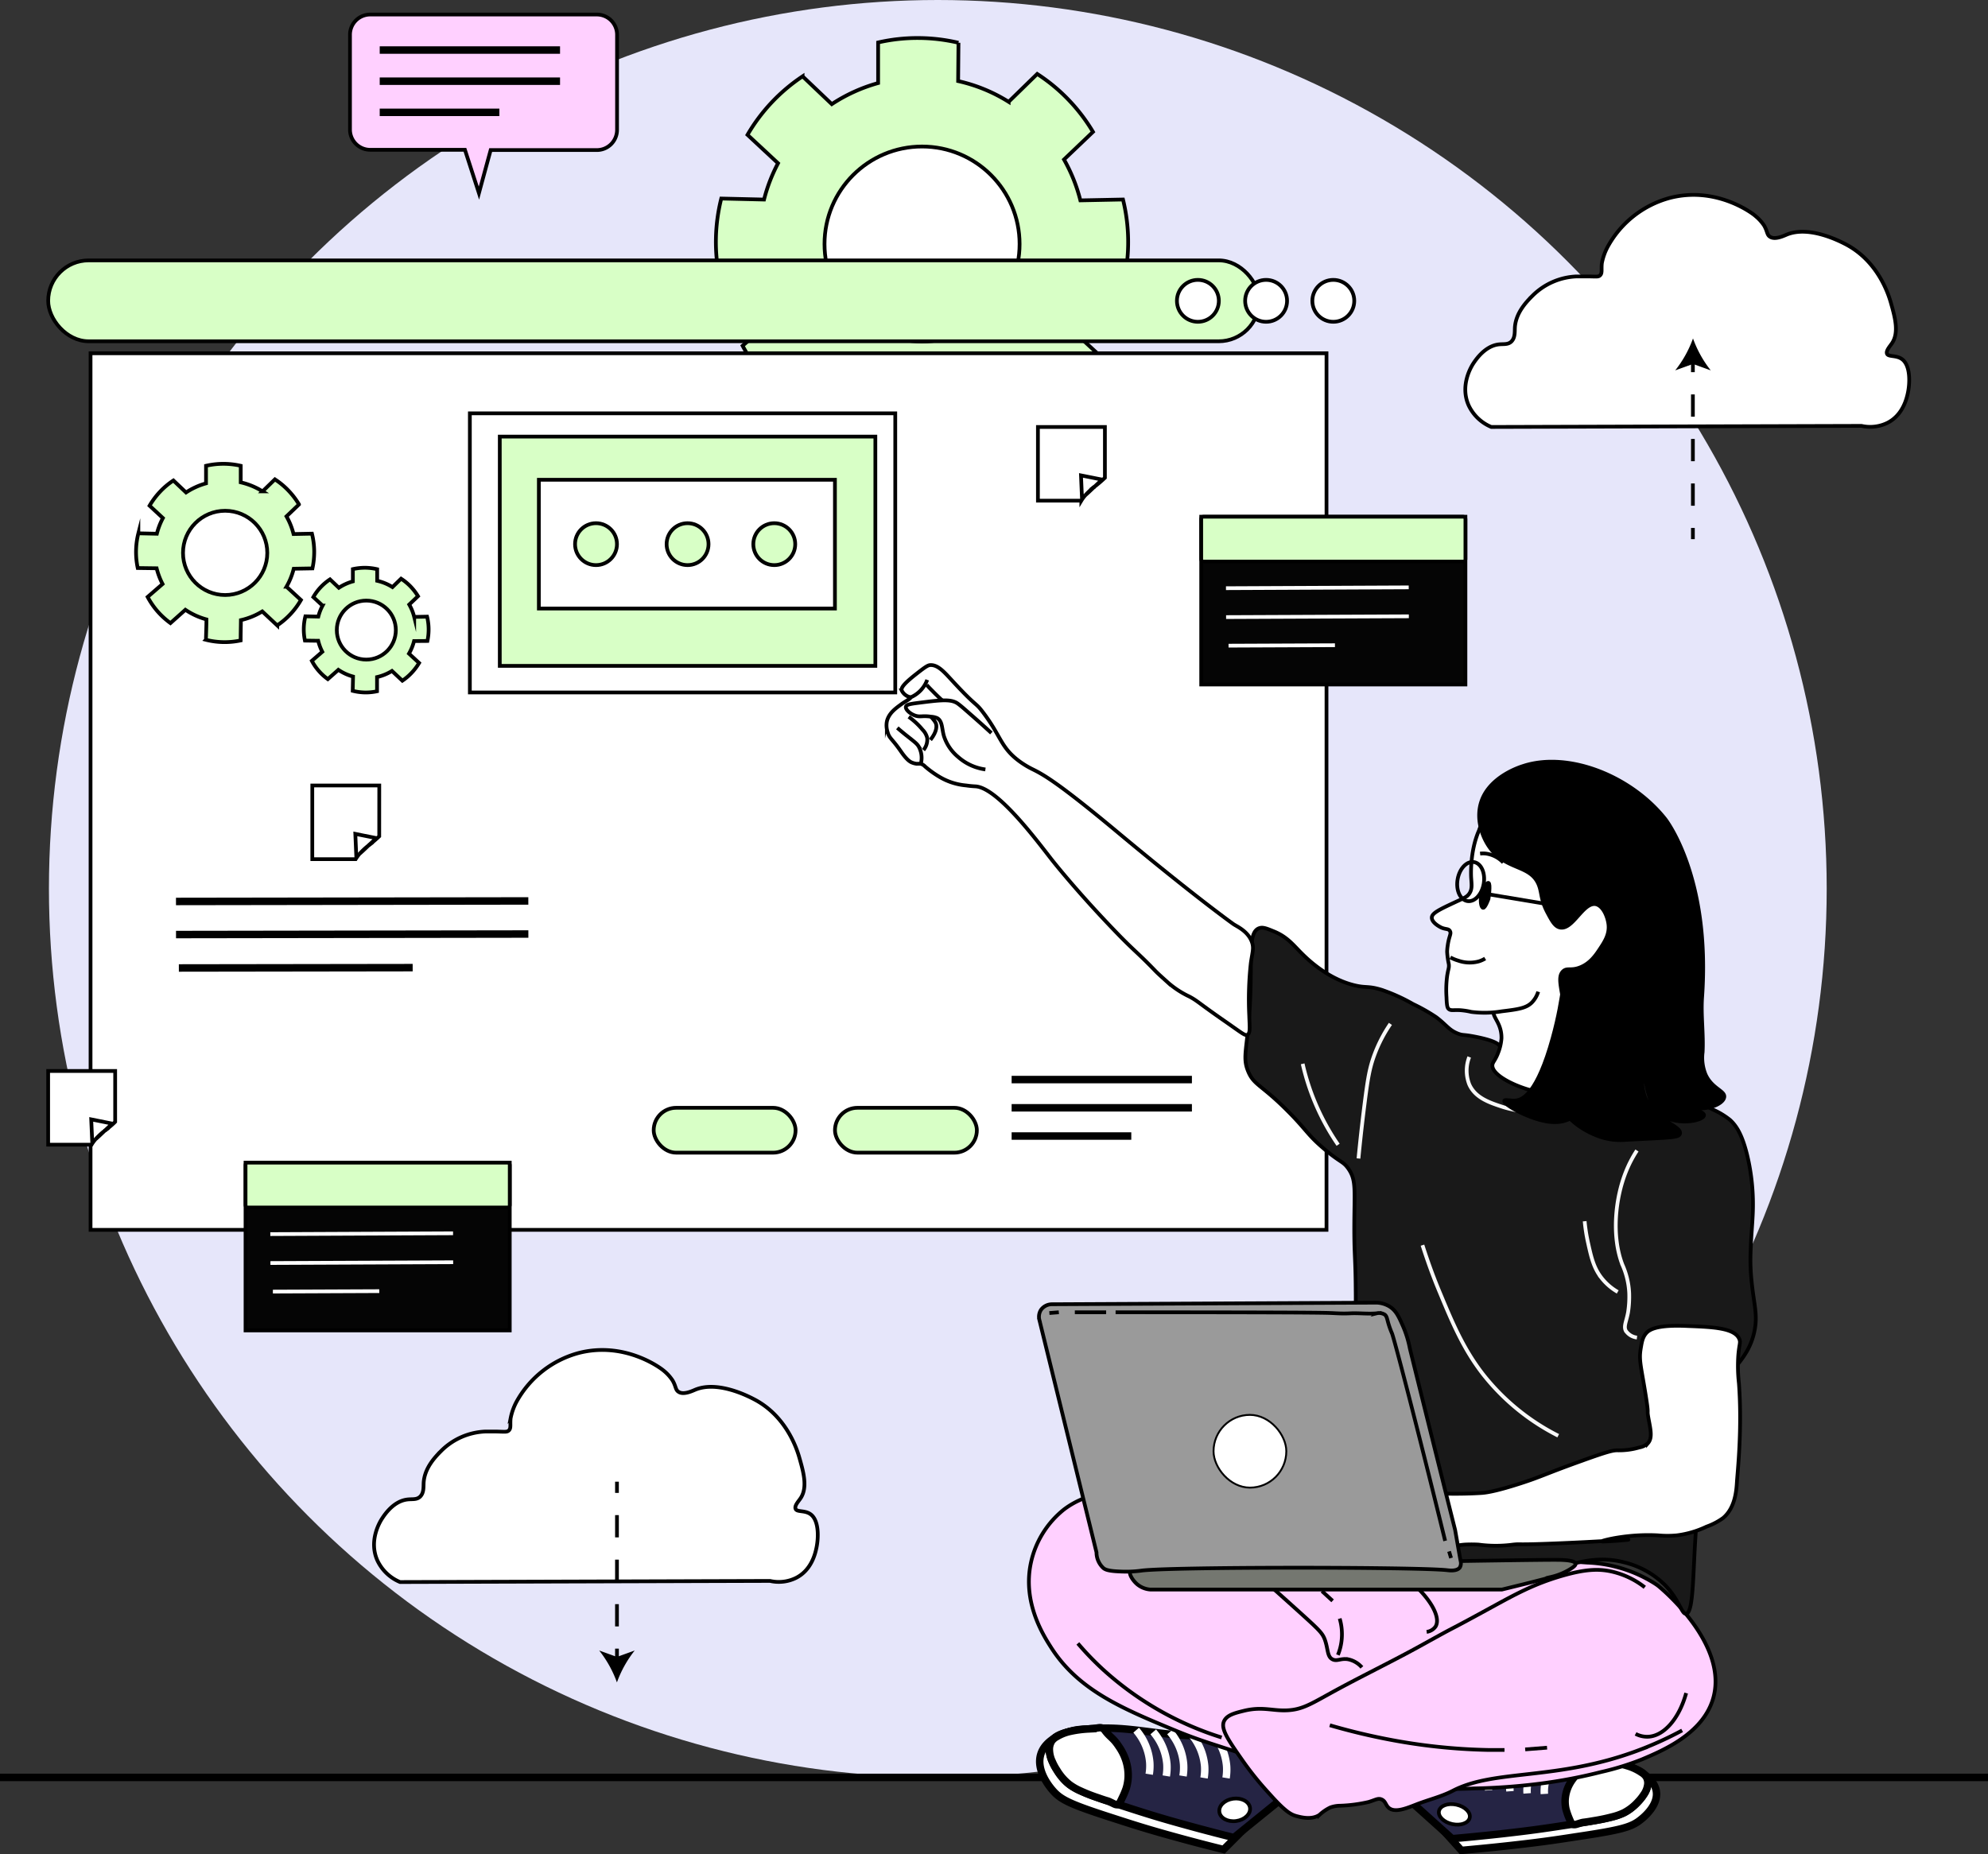 <svg xmlns="http://www.w3.org/2000/svg" viewBox="0 0 532.18 496.52"><rect x="0" y="0" width="532.18" height="496.52" fill="#333333" stroke="none"/><defs><style>.cls-1{fill:#e6e6fa;}.cls-12,.cls-2,.cls-3,.cls-8,.cls-9{fill:none;}.cls-10,.cls-11,.cls-13,.cls-15,.cls-16,.cls-17,.cls-18,.cls-2,.cls-3,.cls-4,.cls-5,.cls-6,.cls-7,.cls-9{stroke:#000;}.cls-10,.cls-11,.cls-12,.cls-13,.cls-14,.cls-15,.cls-16,.cls-17,.cls-18,.cls-2,.cls-3,.cls-4,.cls-5,.cls-6,.cls-7,.cls-8,.cls-9{stroke-miterlimit:10;}.cls-10,.cls-11,.cls-12,.cls-2{stroke-width:2px;}.cls-4{fill:#d8ffc6;}.cls-10,.cls-17,.cls-5{fill:#fff;}.cls-6{fill:#ffd0ff;}.cls-7{fill:#050505;}.cls-12,.cls-8{stroke:#fff;}.cls-9{stroke-dasharray:5.96 5.96;}.cls-11{fill:#252444;}.cls-13,.cls-14{fill:#191919;}.cls-14{stroke:#f9f9f9;}.cls-15{fill:#747770;}.cls-16{fill:#9a9a9a;}.cls-17{stroke-width:0.5px;}</style></defs><g id="Layer_2" data-name="Layer 2"><circle class="cls-1" cx="251.05" cy="237.95" r="237.95"/><line class="cls-2" y1="475.91" x2="532.18" y2="475.91"/></g><g id="Layer_3" data-name="Layer 3"><path class="cls-3" d="M331.07,121.39" transform="translate(-96.79 -2.29)"/><path class="cls-4" d="M397.7,77.22a47.31,47.31,0,0,0,1.09-10.74,47.81,47.81,0,0,0-1.38-10.77L386,55.94A43.77,43.77,0,0,0,381.62,45l7.76-7.4A47.41,47.41,0,0,0,382.82,29a46.88,46.88,0,0,0-8.37-6.91l-7.65,7.46A43,43,0,0,0,353.28,24l.09-10.26a47.6,47.6,0,0,0-10.72-1.27,46.94,46.94,0,0,0-10.79,1.19c0,3.62,0,7.25,0,10.87a43.87,43.87,0,0,0-12.4,5.64l-7.82-7.44a47.5,47.5,0,0,0-14.75,15.66L305.07,46a43.59,43.59,0,0,0-3.75,9.72l-11.45-.27a47.63,47.63,0,0,0-.4,21.51l11.73.15a43.76,43.76,0,0,0,3.65,9.75l-9.27,8a47.89,47.89,0,0,0,6.12,8.89,47.37,47.37,0,0,0,8,7.31l9.33-8.24a43.51,43.51,0,0,0,13,6l-.3,12.63a47.63,47.63,0,0,0,21.51.4q.08-6.28.16-12.59a43.2,43.2,0,0,0,13.14-5.41l9.18,8.64a47.36,47.36,0,0,0,14.67-15.73l-8.95-8.25A43.1,43.1,0,0,0,386,77.32Z" transform="translate(-96.79 -2.29)"/><circle class="cls-5" cx="246.83" cy="65.34" r="26.11"/><rect class="cls-5" x="24.24" y="94.59" width="330.86" height="234.71"/><rect class="cls-4" x="12.9" y="69.72" width="324.18" height="21.66" rx="10.83"/><rect class="cls-4" x="133.79" y="116.9" width="100.54" height="61.39"/><rect class="cls-3" x="125.78" y="110.67" width="113.88" height="74.74"/><rect class="cls-4" x="174.99" y="296.62" width="37.98" height="12.01" rx="6.01"/><rect class="cls-4" x="223.52" y="296.62" width="37.98" height="12.01" rx="6.01"/><line class="cls-2" x1="270.81" y1="289.06" x2="319.07" y2="289.06"/><line class="cls-2" x1="270.81" y1="296.62" x2="319.07" y2="296.62"/><line class="cls-2" x1="270.81" y1="304.18" x2="302.84" y2="304.18"/><rect class="cls-5" x="144.25" y="128.46" width="79.26" height="34.48"/><circle class="cls-5" cx="320.67" cy="80.55" r="5.61"/><circle class="cls-5" cx="338.93" cy="80.55" r="5.61"/><circle class="cls-5" cx="356.92" cy="80.55" r="5.61"/><circle class="cls-4" cx="159.55" cy="145.7" r="5.61"/><circle class="cls-4" cx="184.06" cy="145.7" r="5.61"/><circle class="cls-4" cx="207.27" cy="145.7" r="5.61"/><line class="cls-2" x1="47.11" y1="241.37" x2="141.43" y2="241.23"/><line class="cls-2" x1="47.12" y1="250.23" x2="141.44" y2="250.09"/><line class="cls-2" x1="47.88" y1="259.18" x2="110.47" y2="259.09"/><path class="cls-6" d="M256.55,6.18H195.87a5.41,5.41,0,0,0-5.39,5.4V37a5.41,5.41,0,0,0,5.39,5.4h25.38L225,54q1.56-5.76,3.14-11.53h28.44a5.41,5.41,0,0,0,5.39-5.4V11.58A5.41,5.41,0,0,0,256.55,6.18Z" transform="translate(-96.79 -2.29)"/><path class="cls-3" d="M151.64,173.56" transform="translate(-96.79 -2.29)"/><path class="cls-4" d="M180.43,154.48a21.16,21.16,0,0,0,.47-4.65,20.75,20.75,0,0,0-.6-4.65l-4.93.1a18.79,18.79,0,0,0-1.89-4.73l3.35-3.2a20.78,20.78,0,0,0-2.83-3.71,20,20,0,0,0-3.62-3l-3.3,3.22a19,19,0,0,0-5.85-2.42c0-1.47,0-3,0-4.43a20.62,20.62,0,0,0-9.29,0v4.7a18.83,18.83,0,0,0-5.35,2.44l-3.38-3.21a19.85,19.85,0,0,0-3.57,3,20.65,20.65,0,0,0-2.81,3.75L140.4,141a18.73,18.73,0,0,0-1.62,4.2l-4.95-.11a20.42,20.42,0,0,0-.17,9.29l5.06.07a19,19,0,0,0,1.59,4.21l-4,3.46a20.63,20.63,0,0,0,2.64,3.85,21,21,0,0,0,3.47,3.16l4-3.57a18.85,18.85,0,0,0,5.63,2.58c0,1.82-.09,3.64-.13,5.46a20.42,20.42,0,0,0,9.29.17c0-1.81.05-3.62.07-5.44A18.82,18.82,0,0,0,167,166l4,3.74a20.53,20.53,0,0,0,6.35-6.8l-3.87-3.56a18.73,18.73,0,0,0,1.94-4.81Z" transform="translate(-96.79 -2.29)"/><circle class="cls-5" cx="60.27" cy="148.04" r="11.28"/><path class="cls-3" d="M191.05,187.27" transform="translate(-96.79 -2.29)"/><path class="cls-4" d="M211.21,173.91a14.7,14.7,0,0,0-.09-6.51l-3.45.07a13.11,13.11,0,0,0-1.33-3.31l2.35-2.24a15.05,15.05,0,0,0-2-2.6,14.37,14.37,0,0,0-2.53-2.08l-2.31,2.25a13.05,13.05,0,0,0-4.09-1.69l0-3.1a14.65,14.65,0,0,0-3.25-.39,15,15,0,0,0-3.26.36c0,1.1,0,2.2,0,3.29a13.16,13.16,0,0,0-3.75,1.71l-2.37-2.25a14.06,14.06,0,0,0-4.46,4.74l2.47,2.29a13.09,13.09,0,0,0-1.14,2.94l-3.46-.08a14.46,14.46,0,0,0-.12,6.5l3.55.05a13.24,13.24,0,0,0,1.1,2.95l-2.8,2.42a13.72,13.72,0,0,0,1.85,2.69,14.06,14.06,0,0,0,2.43,2.21l2.82-2.49a13.13,13.13,0,0,0,3.93,1.8l-.09,3.82a14.32,14.32,0,0,0,3.24.44,14.15,14.15,0,0,0,3.27-.32c0-1.26,0-2.53,0-3.8a13.11,13.11,0,0,0,4-1.64l2.78,2.61a14.24,14.24,0,0,0,2.48-2.11,15.16,15.16,0,0,0,2-2.64l-2.71-2.5a13.16,13.16,0,0,0,1.36-3.36Z" transform="translate(-96.79 -2.29)"/><circle class="cls-5" cx="98.06" cy="168.71" r="7.9"/><path class="cls-5" d="M198.32,212.61H180.39v19.72H192a10,10,0,0,1,1.05-1.44c-.34.31-.65.58-.88.77l-.26-6.09,5.66,1.13c-.84.76-1.53,1.4-2.06,1.9a33.11,33.11,0,0,0,2.8-2.39Z" transform="translate(-96.79 -2.29)"/><path class="cls-5" d="M193.06,230.89l.82-.74c.55-.51.88-.82,1.34-1.27l.3-.28A20.42,20.42,0,0,0,193.06,230.89Z" transform="translate(-96.79 -2.29)"/><path class="cls-5" d="M392.57,116.62H374.64v19.72h11.62a10.08,10.08,0,0,1,1.06-1.44c-.35.31-.65.58-.89.77l-.26-6.09,5.67,1.13c-.85.76-1.54,1.4-2.06,1.9a34.59,34.59,0,0,0,2.79-2.39Z" transform="translate(-96.79 -2.29)"/><path class="cls-5" d="M387.32,134.9l.82-.74c.55-.51.87-.82,1.34-1.27l.3-.28A19,19,0,0,0,387.32,134.9Z" transform="translate(-96.79 -2.29)"/><path class="cls-5" d="M127.62,289.05H109.68v19.73H121.3a9.73,9.73,0,0,1,1.06-1.44l-.88.77-.27-6.1,5.67,1.14c-.85.76-1.53,1.4-2.06,1.9,1-.79,2-1.55,2.8-2.39Z" transform="translate(-96.79 -2.29)"/><path class="cls-5" d="M122.36,307.34l.82-.74c.55-.51.88-.83,1.34-1.27l.3-.28A18.34,18.34,0,0,0,122.36,307.34Z" transform="translate(-96.79 -2.29)"/><rect class="cls-7" x="65.73" y="311.3" width="70.73" height="44.93"/><rect class="cls-4" x="65.73" y="311.3" width="70.73" height="12.01" rx="0.57"/><line class="cls-8" x1="72.36" y1="330.44" x2="121.28" y2="330.22"/><line class="cls-8" x1="72.39" y1="338.18" x2="121.31" y2="337.97"/><line class="cls-8" x1="73.05" y1="345.83" x2="101.53" y2="345.71"/><rect class="cls-7" x="321.56" y="138.35" width="70.73" height="44.93"/><rect class="cls-4" x="321.56" y="138.35" width="70.73" height="12.01" rx="0.57"/><line class="cls-8" x1="328.19" y1="157.49" x2="377.11" y2="157.27"/><line class="cls-8" x1="328.22" y1="165.23" x2="377.14" y2="165.02"/><line class="cls-8" x1="328.88" y1="172.88" x2="357.36" y2="172.76"/><path class="cls-5" d="M496,116.61a11.61,11.61,0,0,1-6.08-5.83c-2.38-5.4.81-10.46,1.26-11.15.62-.94,3.05-4.65,6.76-5.12,1.31-.16,2.44.12,3.38-.71,1.09-1,.94-2.59,1-3.81.25-4.06,3.26-7.06,4.81-8.61a17.72,17.72,0,0,1,11.66-5.07c1,0,2,0,3,0,2.22,0,2.81.18,3.3-.26.69-.62.32-1.59.51-3.29a15.3,15.3,0,0,1,1.52-4.31,26.92,26.92,0,0,1,16.73-13.18c12-3.08,21.5,3.68,22.81,4.81A12,12,0,0,1,569,62.62c.93,1.57.76,2.46,1.52,3,1.31,1,3.71-.15,4.56-.51,6-2.48,14.15,1.73,15.72,2.54,9,4.66,11.7,14.07,12.17,15.71,1.09,3.85,2.26,8,.25,10.9-.56.82-1.64,2-1.27,2.79s2.29.34,3.8,1.27c2.53,1.57,2.33,6.51,1.78,9.12-.29,1.36-1.27,6-5.58,8.12a10.5,10.5,0,0,1-6.84.76Z" transform="translate(-96.79 -2.29)"/><line class="cls-3" x1="453.18" y1="96.65" x2="453.18" y2="99.65"/><line class="cls-9" x1="453.18" y1="105.61" x2="453.18" y2="138.38"/><line class="cls-3" x1="453.18" y1="141.36" x2="453.18" y2="144.36"/><path d="M550,92.91a30.2,30.2,0,0,1-4.76,8.55L550,99.74l4.75,1.72A30.18,30.18,0,0,1,550,92.91Z" transform="translate(-96.79 -2.29)"/><path class="cls-5" d="M203.88,425.89a11.62,11.62,0,0,1-6.09-5.83c-2.38-5.4.82-10.47,1.27-11.16.62-.94,3-4.65,6.75-5.11,1.32-.17,2.45.12,3.39-.71,1.09-1,.94-2.59,1-3.81.26-4.06,3.27-7.07,4.82-8.62a17.75,17.75,0,0,1,11.66-5.06c1,0,2,0,3,0,2.22.05,2.8.18,3.29-.26.7-.62.33-1.6.51-3.29a15.75,15.75,0,0,1,1.52-4.31,27,27,0,0,1,16.73-13.18c12-3.08,21.51,3.68,22.81,4.81a11.64,11.64,0,0,1,2.29,2.54c.92,1.56.75,2.46,1.52,3,1.3,1,3.71-.15,4.56-.51,6-2.48,14.15,1.73,15.71,2.54,9,4.65,11.7,14.06,12.17,15.71,1.1,3.85,2.27,8,.25,10.9-.56.82-1.64,1.95-1.26,2.79s2.29.33,3.8,1.27c2.53,1.56,2.33,6.5,1.77,9.12-.28,1.35-1.26,6-5.57,8.11a10.4,10.4,0,0,1-6.85.76Z" transform="translate(-96.79 -2.29)"/><line class="cls-3" x1="165.16" y1="444.43" x2="165.16" y2="441.43"/><line class="cls-9" x1="165.16" y1="435.48" x2="165.16" y2="402.71"/><line class="cls-3" x1="165.16" y1="399.73" x2="165.16" y2="396.73"/><path d="M261.94,452.76a30.15,30.15,0,0,1,4.76-8.54l-4.76,1.72-4.75-1.72A30.12,30.12,0,0,1,261.94,452.76Z" transform="translate(-96.79 -2.29)"/><line class="cls-2" x1="101.65" y1="21.74" x2="149.92" y2="21.74"/><line class="cls-2" x1="101.65" y1="13.4" x2="149.92" y2="13.4"/><line class="cls-2" x1="101.65" y1="30.08" x2="133.68" y2="30.08"/></g><g id="Layer_4" data-name="Layer 4"><path class="cls-10" d="M493.46,474.33a72.69,72.69,0,0,0,15.24,1.4c12.08-.17,17.55-3.36,24.84-.2,1.26.54,5.74,2.48,6.57,6,.91,3.89-3.19,7.26-4.13,8-2.5,2-5.05,2.75-17.45,4.59-6.42,1-10.31,1.53-17.54,2.33-5.33.6-9.79,1-13,1.3l-12.64-14.06Z" transform="translate(-96.79 -2.29)"/><path class="cls-11" d="M491,471.19a135.47,135.47,0,0,0,15.24,1.4c8.15.27,14.9-.26,24.07,2,4.73,1.17,6.66,2.23,7.34,3.8,1.49,3.43-3.66,7.64-4.13,8-2.5,2-5,2.75-17.45,4.59-6.42,1-10.31,1.53-17.54,2.34-5.33.59-9.79,1-13,1.29L471.51,482Z" transform="translate(-96.79 -2.29)"/><path class="cls-10" d="M517.79,490.75c-.27-.13-.43-.33-1-1.73a18.92,18.92,0,0,1-.81-2.38,9.66,9.66,0,0,1-.2-2.58,10.07,10.07,0,0,1,1.15-4,12.47,12.47,0,0,1,2.3-3c1.8-1.85,2.61-1.8,4.18-3.24a1.68,1.68,0,0,1,.72-.44c.62-.17,1.12.08,2.19.35.56.14.26,0,1.65.31a35.63,35.63,0,0,1,5,1.23,13.58,13.58,0,0,1,3.3,1.65,3.76,3.76,0,0,1,1.21,1.14,3.27,3.27,0,0,1,.36,2.34,5.87,5.87,0,0,1-1.07,2.47,12.39,12.39,0,0,1-1.45,1.82,13.45,13.45,0,0,1-3.86,3,16.44,16.44,0,0,1-3.16,1.1,49.81,49.81,0,0,1-5.08,1.05c-2.78.49-2.37.3-3.19.53C518.89,490.71,518.34,491,517.79,490.75Z" transform="translate(-96.79 -2.29)"/><ellipse class="cls-5" cx="486.1" cy="488.11" rx="2.66" ry="4.21" transform="translate(-191.46 856.26) rotate(-77.65)"/><path class="cls-12" d="M510.21,482.63a11,11,0,0,1,.18-2.79,12.55,12.55,0,0,1,4.6-7.09" transform="translate(-96.79 -2.29)"/><path class="cls-12" d="M505.6,482.48a10.24,10.24,0,0,1,.18-2.8,12.5,12.5,0,0,1,4.59-7.09" transform="translate(-96.79 -2.29)"/><path class="cls-12" d="M501,481.91a10.17,10.17,0,0,1,.18-2.79,12.54,12.54,0,0,1,4.59-7.1" transform="translate(-96.79 -2.29)"/><path class="cls-12" d="M495.28,481.67a11,11,0,0,1,.18-2.79,12.55,12.55,0,0,1,4.6-7.1" transform="translate(-96.79 -2.29)"/><path class="cls-12" d="M489.31,480.93a11,11,0,0,1,.18-2.79,12.52,12.52,0,0,1,4.6-7.09" transform="translate(-96.79 -2.29)"/><path class="cls-10" d="M421.76,470.33a62.65,62.65,0,0,1-15-.54c-11.77-1.88-16.74-6.24-24.22-3.7-1.3.44-5.9,2-7.12,5.87-1.35,4.27,2.25,8.64,3.08,9.61,2.2,2.6,4.6,3.8,16.48,7.61,6.16,2,9.89,3.16,16.86,5.07,5.12,1.41,9.43,2.5,12.5,3.26q7-7,14-14.08Z" transform="translate(-96.79 -2.29)"/><path class="cls-11" d="M424.52,467.13a114,114,0,0,1-15-.55c-8-.82-14.51-2.36-23.73-1.08-4.75.65-6.76,1.58-7.61,3.26-1.86,3.65,2.67,9.12,3.08,9.6,2.2,2.6,4.6,3.81,16.49,7.61,6.16,2,9.88,3.16,16.85,5.07,5.13,1.41,9.43,2.51,12.5,3.27L442.28,482Z" transform="translate(-96.79 -2.29)"/><path class="cls-10" d="M396.08,485.45c.27-.11.45-.32,1.14-1.82a19.87,19.87,0,0,0,1.07-2.56,12.25,12.25,0,0,0,.5-2.89,12.92,12.92,0,0,0-.65-4.62,14.45,14.45,0,0,0-1.89-3.72c-1.54-2.33-2.33-2.39-3.69-4.23a1.78,1.78,0,0,0-.66-.59c-.58-.28-1.1-.07-2.18.08-.56.08-.25,0-1.64.13a29.59,29.59,0,0,0-5,.69,12,12,0,0,0-3.41,1.39,3.91,3.91,0,0,0-1.32,1.12,4.13,4.13,0,0,0-.63,2.59,7.51,7.51,0,0,0,.76,2.94,13.89,13.89,0,0,0,1.2,2.24,14.23,14.23,0,0,0,3.41,3.92A15,15,0,0,0,386,481.8a44.25,44.25,0,0,0,4.83,1.89c2.66.95,2.28.68,3.06,1.05C395,485.25,395.51,485.66,396.08,485.45Z" transform="translate(-96.79 -2.29)"/><ellipse class="cls-5" cx="427.31" cy="486.88" rx="4.14" ry="3.02" transform="translate(-158.32 59.53) rotate(-7.72)"/><path class="cls-12" d="M404.43,477.35a13.87,13.87,0,0,0,.15-3.17,15.15,15.15,0,0,0-3.64-8.63" transform="translate(-96.79 -2.29)"/><path class="cls-12" d="M409,477.82a13.89,13.89,0,0,0,.16-3.18,15.18,15.18,0,0,0-3.65-8.63" transform="translate(-96.79 -2.29)"/><path class="cls-12" d="M413.48,477.82a13.93,13.93,0,0,0,.15-3.18A15.18,15.18,0,0,0,410,466" transform="translate(-96.79 -2.29)"/><path class="cls-12" d="M419.11,478.35a13.89,13.89,0,0,0,.16-3.18,15.18,15.18,0,0,0-3.65-8.63" transform="translate(-96.79 -2.29)"/><path class="cls-12" d="M425,478.35a13.93,13.93,0,0,0,.15-3.18,15.18,15.18,0,0,0-3.64-8.63" transform="translate(-96.79 -2.29)"/><path class="cls-6" d="M521.76,420.69a36.57,36.57,0,0,1,17.83,5.48s.54.34,1,.68c.28.2,19.58,15.82,14.62,30.79-3,9-13.2,13.32-18.88,15.73a73.4,73.4,0,0,1-10.89,3.37,138,138,0,0,1-16.34,3.12,165.22,165.22,0,0,1-17.64,1.29,171.65,171.65,0,0,1-32.23-1.64c-11.77-1.82-20.44-4.63-32.78-8.59-6.66-2.14-10.08-3.24-14.8-5.19-14.27-5.9-26.15-10.82-33.49-22.33-2.07-3.25-7.7-12.07-5.39-22.71a25,25,0,0,1,8.85-14.24c7.28-5.51,16.11-4.95,20.4-4.62,25.93,2,42.67,8.15,64.67,11.55C472.47,414.27,508.66,419.87,521.76,420.69Z" transform="translate(-96.79 -2.29)"/><path class="cls-6" d="M537.09,427.3a22.29,22.29,0,0,0-9.23-4.3c-3.23-.65-6.73-.57-12.93,1.23-7.51,2.17-12.6,5-18.93,8.46-14,7.66-6.92,3.6-18.46,10-8.27,4.59-16.81,8.65-25.08,13.24-4.92,2.72-7.22,4.09-10.93,4.3-4.07.24-6.79-1.11-11.85.16-2.39.59-4.47,1.12-5.23,2.77-.91,2,1,4.85,4.93,10.46a83.33,83.33,0,0,0,6.92,8.62c4.5,5.07,6,5.89,7.54,6.31,1.2.32,4.06,1.09,6.16-.31a11.58,11.58,0,0,1,2.92-2,8.08,8.08,0,0,1,2.62-.46,39.33,39.33,0,0,0,7.61-1c1.86-.55,2.51-1.09,3.46-.7,1.13.47,1.08,1.57,2,2.31,1.65,1.32,4.63.1,7.24-.92,3.26-1.29,6.73-2.08,9.84-3.69,11.28-5.87,27.69-2.63,49.55-10.78a94.58,94.58,0,0,0,11.85-5.38" transform="translate(-96.79 -2.29)"/><path class="cls-3" d="M548.17,455.62c-1.89,6.89-6,11.58-10.31,11.69a6.7,6.7,0,0,1-3.23-.77" transform="translate(-96.79 -2.29)"/><path class="cls-3" d="M452.77,464.23c6,1.75,11.18,2.91,15.23,3.7a156.3,156.3,0,0,0,27.23,2.92c1.81,0,3.3,0,4.31,0" transform="translate(-96.79 -2.29)"/><path class="cls-3" d="M505.08,470.7l5.85-.46" transform="translate(-96.79 -2.29)"/><path class="cls-3" d="M474.9,426.17c5.2,4.67,7.58,9.38,6.18,11.64a3.47,3.47,0,0,1-2.38,1.42" transform="translate(-96.79 -2.29)"/><path class="cls-3" d="M385.33,442.32a79.9,79.9,0,0,0,6.89,7.13,84.75,84.75,0,0,0,31.6,18.06" transform="translate(-96.79 -2.29)"/><path class="cls-3" d="M455.42,435.67a14.93,14.93,0,0,1,.47,6.18,14.43,14.43,0,0,1-.95,3.56" transform="translate(-96.79 -2.29)"/><path class="cls-3" d="M453.52,430.92l-2.85-2.61" transform="translate(-96.79 -2.29)"/><path class="cls-3" d="M437.84,427.83c1.51,1.34,3.91,3.49,6.89,6.18,5.26,4.75,6,5.52,6.65,7.13,1,2.64.61,4.71,2.14,5.46,1.23.61,2.25-.4,4.27,0a6.7,6.7,0,0,1,3.57,2.14" transform="translate(-96.79 -2.29)"/><path class="cls-13" d="M433.86,250.82c1-.36,2,.06,4,.88,3.54,1.45,5.19,3.67,7.33,5.8,1.37,1.36,6.81,6.8,14.12,8.59,3.2.79,3.65.11,7.3,1.22a47.77,47.77,0,0,1,8.47,3.83,48.4,48.4,0,0,1,6.13,3.47c2.91,2.19,3.48,3.57,6.06,4.5,1.28.46,1.07.1,4.49.77,5.66,1.12,6.35,2.13,6.6,2.68a3.38,3.38,0,0,1-.08,2.65c-.45,1-1.16,1.05-2,2.26a4.41,4.41,0,0,0-.92,2.25c.06,2.35,5.29,3.92,6,4.12,2,.61,5,.59,10.74.53a41,41,0,0,0,7.83-.8c2.79-.57,3.9-1.12,4.51-2.12s.44-2.12,1.33-2.65a2.77,2.77,0,0,1,2.28,0c4.07,1.34,6.1,2,6.74,2.35,1.62.87.44.05,8.75,3.19a99.58,99.58,0,0,1,12.07,5.17,20.36,20.36,0,0,1,4.31,2.65c1.61,1.49,3.19,3.73,4.58,9.42a56.62,56.62,0,0,1,1.5,15.73c-.17,3.8-.45,5.75-.61,11.13a52.1,52.1,0,0,0,.2,5.9c.62,7.15,1.87,9.82.81,14.6-1.22,5.56-4.33,8.34-6.89,11.76-6.76,9-7.48,20.76-8.92,44.21-.61,9.93-.55,19.24-2.44,19.47-1.22.15-1.73-3.68-5.68-7.71a23.29,23.29,0,0,0-11-6.08c-7.2-1.86-13.48.38-16.22,1.22-11.5,3.52-32.18,4.42-43-4.06C459.8,408,459.75,385,459.72,371.14v-13c0-7.36,0-7.52,0-8.92-.05-10.42-.37-10.06-.4-17.44,0-10.9.65-13.41-1.62-16.63-1.44-2-2-1.47-6.49-5.27s-4.71-5.12-9.74-10.14c-7-7.05-9-6.86-10.54-10.55-1.33-3.17-.65-5.11,0-11.76C432.55,260.77,430.32,252.09,433.86,250.82Z" transform="translate(-96.79 -2.29)"/><path class="cls-14" d="M445.51,287.13A62.56,62.56,0,0,0,455,308.81" transform="translate(-96.79 -2.29)"/><path class="cls-14" d="M469,276.44a38.13,38.13,0,0,0-4.27,8.25c-1.29,3.45-1.74,6.23-2.45,11.6-.56,4.35-1.22,9.82-1.83,16.19" transform="translate(-96.79 -2.29)"/><path class="cls-14" d="M477.58,335.69c1,3.08,2.45,7.43,4.58,12.52,3.37,8.1,6.32,15.18,11.6,22a60.05,60.05,0,0,0,20.16,16.5" transform="translate(-96.79 -2.29)"/><path class="cls-14" d="M490.1,285.3a10.15,10.15,0,0,0,0,7.33c1.62,3.67,5.53,4.93,9.16,6.11a30.55,30.55,0,0,0,13.74.91,39.75,39.75,0,0,0,10.39-2.75" transform="translate(-96.79 -2.29)"/><path class="cls-14" d="M535,310.34a31.76,31.76,0,0,0-3,5.8c-2.75,6.9-3.88,17-.92,24.74a21,21,0,0,1,1.84,7.64,27.54,27.54,0,0,1-.31,5.19c-.48,2.52-1.21,3.68-.61,4.89a4.17,4.17,0,0,0,3,1.83" transform="translate(-96.79 -2.29)"/><path class="cls-14" d="M521,329.28a45.23,45.23,0,0,0,.91,5.8c.88,4,1.54,6.79,3.67,9.47a14.87,14.87,0,0,0,4.27,3.66" transform="translate(-96.79 -2.29)"/><path class="cls-5" d="M537.35,359.4c-.86,1.08-1.05,2.2-1.36,4.08-.45,2.75,0,4.33,1,10.27,1.54,9.16.44,4.85,1.17,8.73.49,2.63,1,4.82-.2,6.21a4.46,4.46,0,0,1-2.32,1.16,19.34,19.34,0,0,1-5.63.78c-1.27-.05-2.35.12-10.08,2.91-9.94,3.58-10.55,4.16-16.29,6-7,2.26-9.46,2.46-10.48,2.52-4.05.25-7.95.19-7.95.19-3.86-.05-6.29-.29-7,1-.25.46,0,.56.19,2.91.15,2.09,0,2.49.2,4.07a19,19,0,0,0,.58,2.53c.72,2.6,1.07,3.91,1.55,4.26,1.42,1.07,3.27-.75,8.15-1.16a34.65,34.65,0,0,1,3.68,0h0a34.83,34.83,0,0,0,9.31,0c2.29-.23.21.13,11.25-.31,11.31-.45,19.59-1.07,19.59-1s-7.12.64-7.14.44,7-2.06,15.09-1.6a27.15,27.15,0,0,0,5,0,26,26,0,0,0,7.95-2.33,17.49,17.49,0,0,0,4.46-2.33c3.21-2.71,3.55-7.29,3.69-9.69s1.45-14.09.53-26.38a41.56,41.56,0,0,1-.17-7.37c.24-3.11.68-3.47.29-4.43-1.21-3-7-3.26-13.84-3.52C539.9,356.93,538.12,358.44,537.35,359.4Z" transform="translate(-96.79 -2.29)"/><path class="cls-15" d="M498.85,427.9H404.71a6.22,6.22,0,0,1-3.47-1.39c-.94-.8-2.47-2.64-1.85-3.94.53-1.13,2.64-1.71,4.93-.85,21-.38,101-1.84,109.25-1.77,2.26,0,4.83.2,5,1,.1.54-.92,1.17-1.78,1.69a17.17,17.17,0,0,1-5.28,2c-2.67.64,4-.87-7,1.87Z" transform="translate(-96.79 -2.29)"/><path class="cls-16" d="M484.21,422.72c-7.66-.89-75-.93-82,.13a31.33,31.33,0,0,1-5.73.21c-3-.12-3.79-.51-4.25-.85a5.69,5.69,0,0,1-1.91-4.25q-7.63-31.09-15.28-62.2a3.45,3.45,0,0,1,.42-2.76,3.62,3.62,0,0,1,3-1.49l86.84-.43a7.22,7.22,0,0,1,3.41,1c1.77,1.08,2.51,2.7,3.59,5.15a28.22,28.22,0,0,1,1.91,6.15q6,24.27,12.1,48.52c.62,3.49,1.1,6.31,1.48,8.35a2.29,2.29,0,0,1-.2,1.73C486.81,423.06,484.76,422.78,484.21,422.72Z" transform="translate(-96.79 -2.29)"/><path class="cls-3" d="M395.43,353.66c39,0,53.27.07,56.87.17,2.27.07,3.46.23,6,.11,2.32-.11,4.66.21,7,0a2.86,2.86,0,0,1,2.19.35c.59.47.58,1.14,1.1,2.8a23.6,23.6,0,0,0,.85,2.26c.69,1.89,6.6,24.45,14.21,55.51" transform="translate(-96.79 -2.29)"/><line class="cls-3" x1="387.91" y1="415.39" x2="388.44" y2="417.17"/><rect class="cls-17" x="324.86" y="378.84" width="19.48" height="19.48" rx="9.74"/><path class="cls-3" d="M384.52,353.66h8.38" transform="translate(-96.79 -2.29)"/><path class="cls-3" d="M377.7,353.86l2.53-.2" transform="translate(-96.79 -2.29)"/><path class="cls-5" d="M431.91,254.5c-1.05-2.92-4.06-4.16-4.94-4.78-.48-.33-10.94-7.86-30.7-24.35-15.31-12.77-19.72-15.46-22.84-17a23.82,23.82,0,0,1-4.16-2.55c-4.66-3.62-4.54-6.47-9.26-12.71-2.35-3.11-1.35-1-8.47-8.73-2.14-2.32-3.78-4.18-5.82-4-.73.07-1.81.93-4,2.64-2.94,2.34-3.79,3.46-3.54,4.16a3.35,3.35,0,0,0,1.5,1.51c.53.27.77.21.82.34.13.34-1.33,1-2.58,1.93s-3.22,2.26-3.72,4.51a5.68,5.68,0,0,0,.2,2.85c.48,1.72,1.12,1.66,3.45,5,.57.81,1.8,2.62,3,3.12a5.08,5.08,0,0,0,1.33.36,8.59,8.59,0,0,1,1.06,0,2.46,2.46,0,0,1,1.2.73,26.37,26.37,0,0,0,4,2.86,16.78,16.78,0,0,0,7,2.21,24.69,24.69,0,0,0,2.46.24c5.85.31,16.27,14.28,20.35,19.51,0,0,6.47,8.31,17.52,19.75,4.64,4.81,5.75,5.42,10.15,10,.91.95,2,1.89,3.52,3.27a24.55,24.55,0,0,0,5.78,3.77c2.44,1.34,1.9,1.35,10.06,7,4.18,2.92,4.83,3.52,5.44,3.21.82-.41.59-2,.48-5.25a88.44,88.44,0,0,1,.44-14C432.07,257.13,432.51,256.16,431.91,254.5Z" transform="translate(-96.79 -2.29)"/><path class="cls-3" d="M337,197.18c.92.8,1.69,1.43,2.22,1.86,2.53,2,3,2.35,3.47,3.09a6.2,6.2,0,0,1,.6,4.67" transform="translate(-96.79 -2.29)"/><path class="cls-3" d="M340.05,194.22a19.78,19.78,0,0,1,3.71,3.46A4.61,4.61,0,0,1,345,199.9a4.4,4.4,0,0,1-1,3.22" transform="translate(-96.79 -2.29)"/><path class="cls-3" d="M343.76,191.37l1.48,1.86c1.66,2,1.94,2.31,2.11,2.84s.38,2-1.49,4.33" transform="translate(-96.79 -2.29)"/><path class="cls-3" d="M345,184.32a8.17,8.17,0,0,1-4.47,4.71" transform="translate(-96.79 -2.29)"/><path class="cls-3" d="M352.91,193.1a61.94,61.94,0,0,1-6.55-5.85c-.51-.52-1-1-1.49-1.57" transform="translate(-96.79 -2.29)"/><path class="cls-5" d="M360.58,208.31a13.77,13.77,0,0,1-7.3-3.34,12,12,0,0,1-3.83-5.68c-.55-2-.37-3.87-1.73-4.7a4.66,4.66,0,0,0-1.7-.4c-2.21-.33-2.78.11-4-.22-1.5-.42-2.92-1.72-2.72-2.47.14-.54,1.07-.72,3.21-1,5.38-.69,8.11-1,9.9-.25.57.24,1,.49,3.83,3,2.53,2.2,4.57,4.05,5.94,5.31" transform="translate(-96.79 -2.29)"/></g><g id="Layer_5" data-name="Layer 5"><path class="cls-5" d="M525.76,288.8c1.28,1.9,3,2.11,2.91,3.24-.35,3-13,5.21-23.73,1.67-4.39-1.46-8.82-4-8.64-6.24.07-.83.74-1.19,1.52-3.25a13.2,13.2,0,0,0,.91-3.92c.06-3.81-2.12-5.36-2.16-7-.15-6.16,29.61-15.53,33.82-8.53C533.51,270,521,281.69,525.76,288.8Z" transform="translate(-96.79 -2.29)"/><path class="cls-5" d="M525.76,288.8a29.58,29.58,0,0,1-1.56-5.22,34.48,34.48,0,0,1-.19-10.8c1.79-11.6,14.94-18.08,14-26.33-.28-2.44-5.25-6.34-15.2-14.14,0,0-12.24-9.61-23.17-11.44a5.56,5.56,0,0,0-6.92,3.76c-2.5,5.61-2.13,12.27-2.11,12.64.11,1.74.34,3-.45,4.22-.66,1-1.51,1.28-3.91,2.4-4.08,1.91-6.13,2.88-6.17,4.07s1.65,2.21,2,2.4c1.47.92,2.41.44,2.85,1.21s-.23,1.24-.6,3.91a13.14,13.14,0,0,0-.15,1.65,21.06,21.06,0,0,0,.45,3.31c.12,1.14-.17,1.15-.48,3.43a29.27,29.27,0,0,0-.14,5.43c.08,2.49.28,2.91.62,3.18.62.49,1.28.18,3.16.3a19,19,0,0,1,2.86.45,28,28,0,0,0,8.13-.15c4.37-.53,6.59-.83,8.12-2.4a7.08,7.08,0,0,0,1.66-2.86" transform="translate(-96.79 -2.29)"/><path class="cls-3" d="M494.36,258.94a7.48,7.48,0,0,1-1.65.75,9.25,9.25,0,0,1-5.53-.18,11.55,11.55,0,0,1-2.14-.87" transform="translate(-96.79 -2.29)"/><path class="cls-18" d="M514.39,250.64c-1.38-.29-2.16-1.77-3.35-4-1.83-3.46-1.48-5.22-2.3-7.35-2.13-5.46-8.41-3.93-12.85-9.67-2.52-3.26-4.13-8.45-2.45-13,2.18-6,9.13-8.58,10.76-9.12l.78-.25c12.15-3.68,28.57,3,37.55,14.28,0,0,12.2,15.29,9.91,47.73-.35,4.9.4,9.83.14,14.72a11.86,11.86,0,0,0,.79,6.05c1.74,3.79,5.24,4.34,5,6-.24,2-5.22,3.92-9.21,2.57s-5.42-5.31-5.95-6.7a11,11,0,0,1-.77-5.54c.12,0-.42,4.29,2,8,3.21,4.94,8.74,5.29,8.49,6.61-.29,1.52-8.06,3-12.15-.79a9.85,9.85,0,0,1-2.49-4.31,20.46,20.46,0,0,1-.72-10.25,14.25,14.25,0,0,0-.56,10c2.22,6.66,10.08,8.07,9.49,10.23-.3,1.08-2.31,1-14.59,1.65a17,17,0,0,1-7.26-1c-1.37-.52-8.42-3.2-10.81-9.64-1-2.78-.5-6.73.33-14.66.75-7.26,1.48-7.34,1.15-10.89-.4-4.25-1.74-7.47-.05-9,1.05-.93,2-.08,4.33-.93,2.86-1.05,4.41-3.4,5.44-4.95,1.33-2,2.64-4,2.33-6.65-.22-1.93-1.39-5-3.44-5.4C520.53,243.86,517.81,251.36,514.39,250.64Z" transform="translate(-96.79 -2.29)"/><path class="cls-18" d="M516.93,262.63c-2,.44-1.17,5.58-4.5,17.62-4.09,14.8-8,16.48-9.8,16.7-1.42.17-3-.37-3.15.08-.24.65,2.71,2.44,5.09,3.5,1.76.78,6.57,2.91,10.56,2,7.47-1.69,11.77-13.94,10.75-23.62C525,270.2,519.6,262.05,516.93,262.63Z" transform="translate(-96.79 -2.29)"/><path class="cls-18" d="M495.25,238.69c.63.21,0,4.28,0,4.28s-.88,2.45-1.43,2.39-.8-1.76-.52-3.34C493.63,240.18,494.81,238.54,495.25,238.69Z" transform="translate(-96.79 -2.29)"/><line class="cls-3" x1="421.45" y1="243.29" x2="396.39" y2="239.11"/><ellipse class="cls-3" cx="489.7" cy="240.81" rx="5.27" ry="3.53" transform="matrix(0.17, -0.99, 0.99, 0.17, 72.04, 679.91)"/><path class="cls-3" d="M499.21,233.23a7.82,7.82,0,0,0-4.61-2.38,6.49,6.49,0,0,0-1.59,0" transform="translate(-96.79 -2.29)"/></g></svg>
